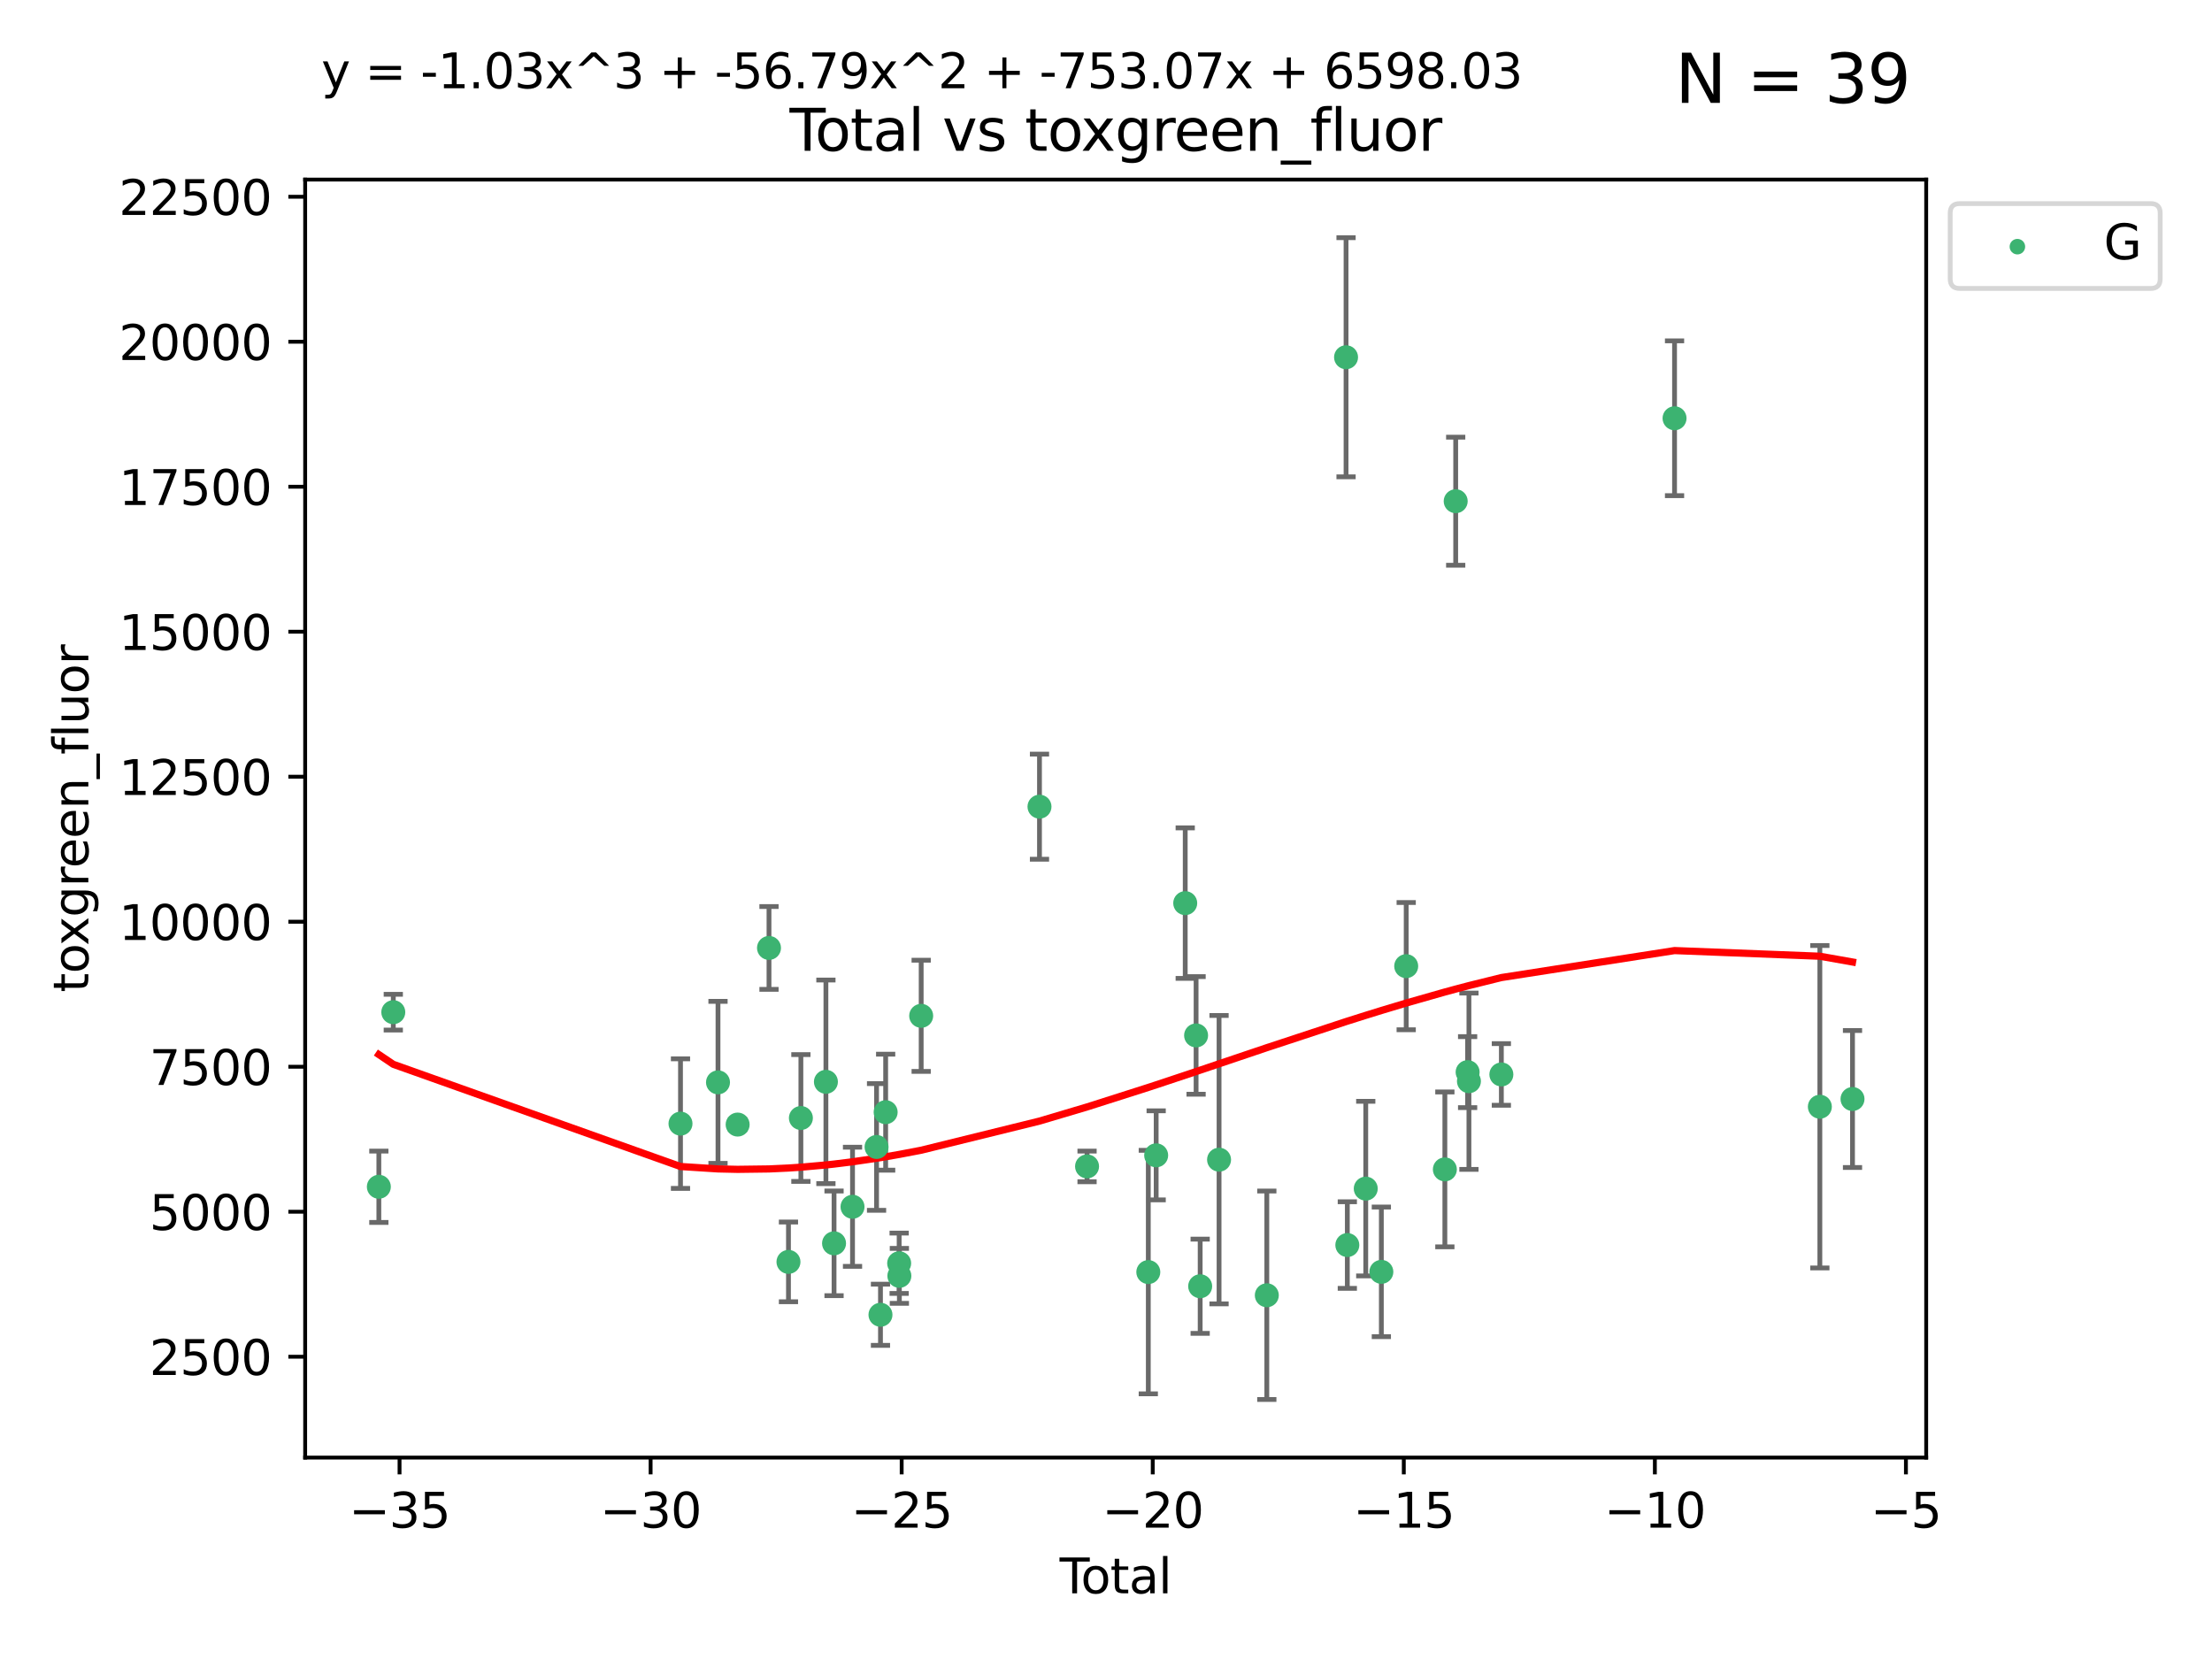 <?xml version="1.0" encoding="utf-8" standalone="no"?>
<!DOCTYPE svg PUBLIC "-//W3C//DTD SVG 1.1//EN"
  "http://www.w3.org/Graphics/SVG/1.1/DTD/svg11.dtd">
<svg xmlns:xlink="http://www.w3.org/1999/xlink" width="460.8pt" height="345.6pt" viewBox="0 0 460.8 345.6" xmlns="http://www.w3.org/2000/svg" version="1.1">
 <defs>
  <style type="text/css">*{stroke-linejoin: round; stroke-linecap: butt}</style>
 </defs>
 <g id="figure_1">
  <g id="patch_1">
   <path d="M 0 345.6 
L 460.8 345.6 
L 460.8 0 
L 0 0 
z
" style="fill: #ffffff"/>
  </g>
  <g id="axes_1">
   <g id="patch_2">
    <path d="M 63.571 303.64 
L 401.26 303.64 
L 401.26 37.411 
L 63.571 37.411 
z
" style="fill: #ffffff"/>
   </g>
   <g id="PathCollection_1">
    <defs>
     <path id="mf857de9735" d="M 0 1.118 
C 0.297 1.118 0.581 1 0.791 0.791 
C 1 0.581 1.118 0.297 1.118 0 
C 1.118 -0.297 1 -0.581 0.791 -0.791 
C 0.581 -1 0.297 -1.118 0 -1.118 
C -0.297 -1.118 -0.581 -1 -0.791 -0.791 
C -1 -0.581 -1.118 -0.297 -1.118 0 
C -1.118 0.297 -1 0.581 -0.791 0.791 
C -0.581 1 -0.297 1.118 0 1.118 
z
" style="stroke: #3cb371"/>
    </defs>
    <g clip-path="url(#p305cd5678d)">
     <use xlink:href="#mf857de9735" x="78.921" y="247.227" style="fill: #3cb371; stroke: #3cb371"/>
     <use xlink:href="#mf857de9735" x="81.93" y="210.854" style="fill: #3cb371; stroke: #3cb371"/>
     <use xlink:href="#mf857de9735" x="141.76" y="234.071" style="fill: #3cb371; stroke: #3cb371"/>
     <use xlink:href="#mf857de9735" x="149.573" y="225.475" style="fill: #3cb371; stroke: #3cb371"/>
     <use xlink:href="#mf857de9735" x="153.665" y="234.268" style="fill: #3cb371; stroke: #3cb371"/>
     <use xlink:href="#mf857de9735" x="160.196" y="197.472" style="fill: #3cb371; stroke: #3cb371"/>
     <use xlink:href="#mf857de9735" x="164.252" y="262.875" style="fill: #3cb371; stroke: #3cb371"/>
     <use xlink:href="#mf857de9735" x="166.84" y="232.901" style="fill: #3cb371; stroke: #3cb371"/>
     <use xlink:href="#mf857de9735" x="172.053" y="225.363" style="fill: #3cb371; stroke: #3cb371"/>
     <use xlink:href="#mf857de9735" x="173.747" y="259.009" style="fill: #3cb371; stroke: #3cb371"/>
     <use xlink:href="#mf857de9735" x="177.596" y="251.395" style="fill: #3cb371; stroke: #3cb371"/>
     <use xlink:href="#mf857de9735" x="182.603" y="238.934" style="fill: #3cb371; stroke: #3cb371"/>
     <use xlink:href="#mf857de9735" x="183.419" y="273.89" style="fill: #3cb371; stroke: #3cb371"/>
     <use xlink:href="#mf857de9735" x="184.499" y="231.689" style="fill: #3cb371; stroke: #3cb371"/>
     <use xlink:href="#mf857de9735" x="187.311" y="263.16" style="fill: #3cb371; stroke: #3cb371"/>
     <use xlink:href="#mf857de9735" x="187.355" y="265.785" style="fill: #3cb371; stroke: #3cb371"/>
     <use xlink:href="#mf857de9735" x="191.898" y="211.615" style="fill: #3cb371; stroke: #3cb371"/>
     <use xlink:href="#mf857de9735" x="216.545" y="168.044" style="fill: #3cb371; stroke: #3cb371"/>
     <use xlink:href="#mf857de9735" x="226.453" y="242.983" style="fill: #3cb371; stroke: #3cb371"/>
     <use xlink:href="#mf857de9735" x="239.213" y="264.995" style="fill: #3cb371; stroke: #3cb371"/>
     <use xlink:href="#mf857de9735" x="240.851" y="240.676" style="fill: #3cb371; stroke: #3cb371"/>
     <use xlink:href="#mf857de9735" x="246.904" y="188.14" style="fill: #3cb371; stroke: #3cb371"/>
     <use xlink:href="#mf857de9735" x="249.167" y="215.697" style="fill: #3cb371; stroke: #3cb371"/>
     <use xlink:href="#mf857de9735" x="250.017" y="267.949" style="fill: #3cb371; stroke: #3cb371"/>
     <use xlink:href="#mf857de9735" x="253.952" y="241.583" style="fill: #3cb371; stroke: #3cb371"/>
     <use xlink:href="#mf857de9735" x="263.901" y="269.828" style="fill: #3cb371; stroke: #3cb371"/>
     <use xlink:href="#mf857de9735" x="280.407" y="74.42" style="fill: #3cb371; stroke: #3cb371"/>
     <use xlink:href="#mf857de9735" x="280.673" y="259.367" style="fill: #3cb371; stroke: #3cb371"/>
     <use xlink:href="#mf857de9735" x="284.511" y="247.611" style="fill: #3cb371; stroke: #3cb371"/>
     <use xlink:href="#mf857de9735" x="287.76" y="264.952" style="fill: #3cb371; stroke: #3cb371"/>
     <use xlink:href="#mf857de9735" x="292.937" y="201.267" style="fill: #3cb371; stroke: #3cb371"/>
     <use xlink:href="#mf857de9735" x="300.991" y="243.605" style="fill: #3cb371; stroke: #3cb371"/>
     <use xlink:href="#mf857de9735" x="303.248" y="104.411" style="fill: #3cb371; stroke: #3cb371"/>
     <use xlink:href="#mf857de9735" x="305.733" y="223.343" style="fill: #3cb371; stroke: #3cb371"/>
     <use xlink:href="#mf857de9735" x="306.006" y="225.238" style="fill: #3cb371; stroke: #3cb371"/>
     <use xlink:href="#mf857de9735" x="312.761" y="223.827" style="fill: #3cb371; stroke: #3cb371"/>
     <use xlink:href="#mf857de9735" x="348.839" y="87.133" style="fill: #3cb371; stroke: #3cb371"/>
     <use xlink:href="#mf857de9735" x="379.109" y="230.553" style="fill: #3cb371; stroke: #3cb371"/>
     <use xlink:href="#mf857de9735" x="385.911" y="228.943" style="fill: #3cb371; stroke: #3cb371"/>
    </g>
   </g>
   <g id="matplotlib.axis_1">
    <g id="xtick_1">
     <g id="line2d_1">
      <defs>
       <path id="md4d553124a" d="M 0 0 
L 0 3.5 
" style="stroke: #000000; stroke-width: 0.8"/>
      </defs>
      <g>
       <use xlink:href="#md4d553124a" x="83.232" y="303.64" style="stroke: #000000; stroke-width: 0.8"/>
      </g>
     </g>
     <g id="text_1">
      <!-- −35 -->
      <g transform="translate(72.68 318.238)scale(0.1 -0.1)">
       <defs>
        <path id="DejaVuSans-2212" d="M 678 2272 
L 4684 2272 
L 4684 1741 
L 678 1741 
L 678 2272 
z
" transform="scale(0.016)"/>
        <path id="DejaVuSans-33" d="M 2597 2516 
Q 3050 2419 3304 2112 
Q 3559 1806 3559 1356 
Q 3559 666 3084 287 
Q 2609 -91 1734 -91 
Q 1441 -91 1130 -33 
Q 819 25 488 141 
L 488 750 
Q 750 597 1062 519 
Q 1375 441 1716 441 
Q 2309 441 2620 675 
Q 2931 909 2931 1356 
Q 2931 1769 2642 2001 
Q 2353 2234 1838 2234 
L 1294 2234 
L 1294 2753 
L 1863 2753 
Q 2328 2753 2575 2939 
Q 2822 3125 2822 3475 
Q 2822 3834 2567 4026 
Q 2313 4219 1838 4219 
Q 1578 4219 1281 4162 
Q 984 4106 628 3988 
L 628 4550 
Q 988 4650 1302 4700 
Q 1616 4750 1894 4750 
Q 2613 4750 3031 4423 
Q 3450 4097 3450 3541 
Q 3450 3153 3228 2886 
Q 3006 2619 2597 2516 
z
" transform="scale(0.016)"/>
        <path id="DejaVuSans-35" d="M 691 4666 
L 3169 4666 
L 3169 4134 
L 1269 4134 
L 1269 2991 
Q 1406 3038 1543 3061 
Q 1681 3084 1819 3084 
Q 2600 3084 3056 2656 
Q 3513 2228 3513 1497 
Q 3513 744 3044 326 
Q 2575 -91 1722 -91 
Q 1428 -91 1123 -41 
Q 819 9 494 109 
L 494 744 
Q 775 591 1075 516 
Q 1375 441 1709 441 
Q 2250 441 2565 725 
Q 2881 1009 2881 1497 
Q 2881 1984 2565 2268 
Q 2250 2553 1709 2553 
Q 1456 2553 1204 2497 
Q 953 2441 691 2322 
L 691 4666 
z
" transform="scale(0.016)"/>
       </defs>
       <use xlink:href="#DejaVuSans-2212"/>
       <use xlink:href="#DejaVuSans-33" x="83.789"/>
       <use xlink:href="#DejaVuSans-35" x="147.412"/>
      </g>
     </g>
    </g>
    <g id="xtick_2">
     <g id="line2d_2">
      <g>
       <use xlink:href="#md4d553124a" x="135.534" y="303.64" style="stroke: #000000; stroke-width: 0.8"/>
      </g>
     </g>
     <g id="text_2">
      <!-- −30 -->
      <g transform="translate(124.981 318.238)scale(0.1 -0.1)">
       <defs>
        <path id="DejaVuSans-30" d="M 2034 4250 
Q 1547 4250 1301 3770 
Q 1056 3291 1056 2328 
Q 1056 1369 1301 889 
Q 1547 409 2034 409 
Q 2525 409 2770 889 
Q 3016 1369 3016 2328 
Q 3016 3291 2770 3770 
Q 2525 4250 2034 4250 
z
M 2034 4750 
Q 2819 4750 3233 4129 
Q 3647 3509 3647 2328 
Q 3647 1150 3233 529 
Q 2819 -91 2034 -91 
Q 1250 -91 836 529 
Q 422 1150 422 2328 
Q 422 3509 836 4129 
Q 1250 4750 2034 4750 
z
" transform="scale(0.016)"/>
       </defs>
       <use xlink:href="#DejaVuSans-2212"/>
       <use xlink:href="#DejaVuSans-33" x="83.789"/>
       <use xlink:href="#DejaVuSans-30" x="147.412"/>
      </g>
     </g>
    </g>
    <g id="xtick_3">
     <g id="line2d_3">
      <g>
       <use xlink:href="#md4d553124a" x="187.835" y="303.64" style="stroke: #000000; stroke-width: 0.8"/>
      </g>
     </g>
     <g id="text_3">
      <!-- −25 -->
      <g transform="translate(177.283 318.238)scale(0.1 -0.1)">
       <defs>
        <path id="DejaVuSans-32" d="M 1228 531 
L 3431 531 
L 3431 0 
L 469 0 
L 469 531 
Q 828 903 1448 1529 
Q 2069 2156 2228 2338 
Q 2531 2678 2651 2914 
Q 2772 3150 2772 3378 
Q 2772 3750 2511 3984 
Q 2250 4219 1831 4219 
Q 1534 4219 1204 4116 
Q 875 4013 500 3803 
L 500 4441 
Q 881 4594 1212 4672 
Q 1544 4750 1819 4750 
Q 2544 4750 2975 4387 
Q 3406 4025 3406 3419 
Q 3406 3131 3298 2873 
Q 3191 2616 2906 2266 
Q 2828 2175 2409 1742 
Q 1991 1309 1228 531 
z
" transform="scale(0.016)"/>
       </defs>
       <use xlink:href="#DejaVuSans-2212"/>
       <use xlink:href="#DejaVuSans-32" x="83.789"/>
       <use xlink:href="#DejaVuSans-35" x="147.412"/>
      </g>
     </g>
    </g>
    <g id="xtick_4">
     <g id="line2d_4">
      <g>
       <use xlink:href="#md4d553124a" x="240.136" y="303.64" style="stroke: #000000; stroke-width: 0.8"/>
      </g>
     </g>
     <g id="text_4">
      <!-- −20 -->
      <g transform="translate(229.584 318.238)scale(0.1 -0.1)">
       <use xlink:href="#DejaVuSans-2212"/>
       <use xlink:href="#DejaVuSans-32" x="83.789"/>
       <use xlink:href="#DejaVuSans-30" x="147.412"/>
      </g>
     </g>
    </g>
    <g id="xtick_5">
     <g id="line2d_5">
      <g>
       <use xlink:href="#md4d553124a" x="292.437" y="303.64" style="stroke: #000000; stroke-width: 0.8"/>
      </g>
     </g>
     <g id="text_5">
      <!-- −15 -->
      <g transform="translate(281.885 318.238)scale(0.1 -0.1)">
       <defs>
        <path id="DejaVuSans-31" d="M 794 531 
L 1825 531 
L 1825 4091 
L 703 3866 
L 703 4441 
L 1819 4666 
L 2450 4666 
L 2450 531 
L 3481 531 
L 3481 0 
L 794 0 
L 794 531 
z
" transform="scale(0.016)"/>
       </defs>
       <use xlink:href="#DejaVuSans-2212"/>
       <use xlink:href="#DejaVuSans-31" x="83.789"/>
       <use xlink:href="#DejaVuSans-35" x="147.412"/>
      </g>
     </g>
    </g>
    <g id="xtick_6">
     <g id="line2d_6">
      <g>
       <use xlink:href="#md4d553124a" x="344.739" y="303.64" style="stroke: #000000; stroke-width: 0.8"/>
      </g>
     </g>
     <g id="text_6">
      <!-- −10 -->
      <g transform="translate(334.186 318.238)scale(0.1 -0.1)">
       <use xlink:href="#DejaVuSans-2212"/>
       <use xlink:href="#DejaVuSans-31" x="83.789"/>
       <use xlink:href="#DejaVuSans-30" x="147.412"/>
      </g>
     </g>
    </g>
    <g id="xtick_7">
     <g id="line2d_7">
      <g>
       <use xlink:href="#md4d553124a" x="397.04" y="303.64" style="stroke: #000000; stroke-width: 0.8"/>
      </g>
     </g>
     <g id="text_7">
      <!-- −5 -->
      <g transform="translate(389.669 318.238)scale(0.1 -0.1)">
       <use xlink:href="#DejaVuSans-2212"/>
       <use xlink:href="#DejaVuSans-35" x="83.789"/>
      </g>
     </g>
    </g>
    <g id="text_8">
     <!-- Total -->
     <g transform="translate(220.739 331.917)scale(0.1 -0.1)">
      <defs>
       <path id="DejaVuSans-54" d="M -19 4666 
L 3928 4666 
L 3928 4134 
L 2272 4134 
L 2272 0 
L 1638 0 
L 1638 4134 
L -19 4134 
L -19 4666 
z
" transform="scale(0.016)"/>
       <path id="DejaVuSans-6f" d="M 1959 3097 
Q 1497 3097 1228 2736 
Q 959 2375 959 1747 
Q 959 1119 1226 758 
Q 1494 397 1959 397 
Q 2419 397 2687 759 
Q 2956 1122 2956 1747 
Q 2956 2369 2687 2733 
Q 2419 3097 1959 3097 
z
M 1959 3584 
Q 2709 3584 3137 3096 
Q 3566 2609 3566 1747 
Q 3566 888 3137 398 
Q 2709 -91 1959 -91 
Q 1206 -91 779 398 
Q 353 888 353 1747 
Q 353 2609 779 3096 
Q 1206 3584 1959 3584 
z
" transform="scale(0.016)"/>
       <path id="DejaVuSans-74" d="M 1172 4494 
L 1172 3500 
L 2356 3500 
L 2356 3053 
L 1172 3053 
L 1172 1153 
Q 1172 725 1289 603 
Q 1406 481 1766 481 
L 2356 481 
L 2356 0 
L 1766 0 
Q 1100 0 847 248 
Q 594 497 594 1153 
L 594 3053 
L 172 3053 
L 172 3500 
L 594 3500 
L 594 4494 
L 1172 4494 
z
" transform="scale(0.016)"/>
       <path id="DejaVuSans-61" d="M 2194 1759 
Q 1497 1759 1228 1600 
Q 959 1441 959 1056 
Q 959 750 1161 570 
Q 1363 391 1709 391 
Q 2188 391 2477 730 
Q 2766 1069 2766 1631 
L 2766 1759 
L 2194 1759 
z
M 3341 1997 
L 3341 0 
L 2766 0 
L 2766 531 
Q 2569 213 2275 61 
Q 1981 -91 1556 -91 
Q 1019 -91 701 211 
Q 384 513 384 1019 
Q 384 1609 779 1909 
Q 1175 2209 1959 2209 
L 2766 2209 
L 2766 2266 
Q 2766 2663 2505 2880 
Q 2244 3097 1772 3097 
Q 1472 3097 1187 3025 
Q 903 2953 641 2809 
L 641 3341 
Q 956 3463 1253 3523 
Q 1550 3584 1831 3584 
Q 2591 3584 2966 3190 
Q 3341 2797 3341 1997 
z
" transform="scale(0.016)"/>
       <path id="DejaVuSans-6c" d="M 603 4863 
L 1178 4863 
L 1178 0 
L 603 0 
L 603 4863 
z
" transform="scale(0.016)"/>
      </defs>
      <use xlink:href="#DejaVuSans-54"/>
      <use xlink:href="#DejaVuSans-6f" x="44.084"/>
      <use xlink:href="#DejaVuSans-74" x="105.266"/>
      <use xlink:href="#DejaVuSans-61" x="144.475"/>
      <use xlink:href="#DejaVuSans-6c" x="205.754"/>
     </g>
    </g>
   </g>
   <g id="matplotlib.axis_2">
    <g id="ytick_1">
     <g id="line2d_8">
      <defs>
       <path id="m5b5a28307f" d="M 0 0 
L -3.5 0 
" style="stroke: #000000; stroke-width: 0.8"/>
      </defs>
      <g>
       <use xlink:href="#m5b5a28307f" x="63.571" y="282.632" style="stroke: #000000; stroke-width: 0.8"/>
      </g>
     </g>
     <g id="text_9">
      <!-- 2500 -->
      <g transform="translate(31.121 286.431)scale(0.1 -0.1)">
       <use xlink:href="#DejaVuSans-32"/>
       <use xlink:href="#DejaVuSans-35" x="63.623"/>
       <use xlink:href="#DejaVuSans-30" x="127.246"/>
       <use xlink:href="#DejaVuSans-30" x="190.869"/>
      </g>
     </g>
    </g>
    <g id="ytick_2">
     <g id="line2d_9">
      <g>
       <use xlink:href="#m5b5a28307f" x="63.571" y="252.425" style="stroke: #000000; stroke-width: 0.8"/>
      </g>
     </g>
     <g id="text_10">
      <!-- 5000 -->
      <g transform="translate(31.121 256.225)scale(0.1 -0.1)">
       <use xlink:href="#DejaVuSans-35"/>
       <use xlink:href="#DejaVuSans-30" x="63.623"/>
       <use xlink:href="#DejaVuSans-30" x="127.246"/>
       <use xlink:href="#DejaVuSans-30" x="190.869"/>
      </g>
     </g>
    </g>
    <g id="ytick_3">
     <g id="line2d_10">
      <g>
       <use xlink:href="#m5b5a28307f" x="63.571" y="222.219" style="stroke: #000000; stroke-width: 0.8"/>
      </g>
     </g>
     <g id="text_11">
      <!-- 7500 -->
      <g transform="translate(31.121 226.019)scale(0.1 -0.1)">
       <defs>
        <path id="DejaVuSans-37" d="M 525 4666 
L 3525 4666 
L 3525 4397 
L 1831 0 
L 1172 0 
L 2766 4134 
L 525 4134 
L 525 4666 
z
" transform="scale(0.016)"/>
       </defs>
       <use xlink:href="#DejaVuSans-37"/>
       <use xlink:href="#DejaVuSans-35" x="63.623"/>
       <use xlink:href="#DejaVuSans-30" x="127.246"/>
       <use xlink:href="#DejaVuSans-30" x="190.869"/>
      </g>
     </g>
    </g>
    <g id="ytick_4">
     <g id="line2d_11">
      <g>
       <use xlink:href="#m5b5a28307f" x="63.571" y="192.013" style="stroke: #000000; stroke-width: 0.8"/>
      </g>
     </g>
     <g id="text_12">
      <!-- 10000 -->
      <g transform="translate(24.759 195.812)scale(0.1 -0.1)">
       <use xlink:href="#DejaVuSans-31"/>
       <use xlink:href="#DejaVuSans-30" x="63.623"/>
       <use xlink:href="#DejaVuSans-30" x="127.246"/>
       <use xlink:href="#DejaVuSans-30" x="190.869"/>
       <use xlink:href="#DejaVuSans-30" x="254.492"/>
      </g>
     </g>
    </g>
    <g id="ytick_5">
     <g id="line2d_12">
      <g>
       <use xlink:href="#m5b5a28307f" x="63.571" y="161.807" style="stroke: #000000; stroke-width: 0.8"/>
      </g>
     </g>
     <g id="text_13">
      <!-- 12500 -->
      <g transform="translate(24.759 165.606)scale(0.1 -0.1)">
       <use xlink:href="#DejaVuSans-31"/>
       <use xlink:href="#DejaVuSans-32" x="63.623"/>
       <use xlink:href="#DejaVuSans-35" x="127.246"/>
       <use xlink:href="#DejaVuSans-30" x="190.869"/>
       <use xlink:href="#DejaVuSans-30" x="254.492"/>
      </g>
     </g>
    </g>
    <g id="ytick_6">
     <g id="line2d_13">
      <g>
       <use xlink:href="#m5b5a28307f" x="63.571" y="131.601" style="stroke: #000000; stroke-width: 0.8"/>
      </g>
     </g>
     <g id="text_14">
      <!-- 15000 -->
      <g transform="translate(24.759 135.4)scale(0.1 -0.1)">
       <use xlink:href="#DejaVuSans-31"/>
       <use xlink:href="#DejaVuSans-35" x="63.623"/>
       <use xlink:href="#DejaVuSans-30" x="127.246"/>
       <use xlink:href="#DejaVuSans-30" x="190.869"/>
       <use xlink:href="#DejaVuSans-30" x="254.492"/>
      </g>
     </g>
    </g>
    <g id="ytick_7">
     <g id="line2d_14">
      <g>
       <use xlink:href="#m5b5a28307f" x="63.571" y="101.395" style="stroke: #000000; stroke-width: 0.8"/>
      </g>
     </g>
     <g id="text_15">
      <!-- 17500 -->
      <g transform="translate(24.759 105.194)scale(0.1 -0.1)">
       <use xlink:href="#DejaVuSans-31"/>
       <use xlink:href="#DejaVuSans-37" x="63.623"/>
       <use xlink:href="#DejaVuSans-35" x="127.246"/>
       <use xlink:href="#DejaVuSans-30" x="190.869"/>
       <use xlink:href="#DejaVuSans-30" x="254.492"/>
      </g>
     </g>
    </g>
    <g id="ytick_8">
     <g id="line2d_15">
      <g>
       <use xlink:href="#m5b5a28307f" x="63.571" y="71.189" style="stroke: #000000; stroke-width: 0.8"/>
      </g>
     </g>
     <g id="text_16">
      <!-- 20000 -->
      <g transform="translate(24.759 74.988)scale(0.1 -0.1)">
       <use xlink:href="#DejaVuSans-32"/>
       <use xlink:href="#DejaVuSans-30" x="63.623"/>
       <use xlink:href="#DejaVuSans-30" x="127.246"/>
       <use xlink:href="#DejaVuSans-30" x="190.869"/>
       <use xlink:href="#DejaVuSans-30" x="254.492"/>
      </g>
     </g>
    </g>
    <g id="ytick_9">
     <g id="line2d_16">
      <g>
       <use xlink:href="#m5b5a28307f" x="63.571" y="40.982" style="stroke: #000000; stroke-width: 0.8"/>
      </g>
     </g>
     <g id="text_17">
      <!-- 22500 -->
      <g transform="translate(24.759 44.782)scale(0.1 -0.1)">
       <use xlink:href="#DejaVuSans-32"/>
       <use xlink:href="#DejaVuSans-32" x="63.623"/>
       <use xlink:href="#DejaVuSans-35" x="127.246"/>
       <use xlink:href="#DejaVuSans-30" x="190.869"/>
       <use xlink:href="#DejaVuSans-30" x="254.492"/>
      </g>
     </g>
    </g>
    <g id="text_18">
     <!-- toxgreen_fluor -->
     <g transform="translate(18.401 206.72)rotate(-90)scale(0.1 -0.1)">
      <defs>
       <path id="DejaVuSans-78" d="M 3513 3500 
L 2247 1797 
L 3578 0 
L 2900 0 
L 1881 1375 
L 863 0 
L 184 0 
L 1544 1831 
L 300 3500 
L 978 3500 
L 1906 2253 
L 2834 3500 
L 3513 3500 
z
" transform="scale(0.016)"/>
       <path id="DejaVuSans-67" d="M 2906 1791 
Q 2906 2416 2648 2759 
Q 2391 3103 1925 3103 
Q 1463 3103 1205 2759 
Q 947 2416 947 1791 
Q 947 1169 1205 825 
Q 1463 481 1925 481 
Q 2391 481 2648 825 
Q 2906 1169 2906 1791 
z
M 3481 434 
Q 3481 -459 3084 -895 
Q 2688 -1331 1869 -1331 
Q 1566 -1331 1297 -1286 
Q 1028 -1241 775 -1147 
L 775 -588 
Q 1028 -725 1275 -790 
Q 1522 -856 1778 -856 
Q 2344 -856 2625 -561 
Q 2906 -266 2906 331 
L 2906 616 
Q 2728 306 2450 153 
Q 2172 0 1784 0 
Q 1141 0 747 490 
Q 353 981 353 1791 
Q 353 2603 747 3093 
Q 1141 3584 1784 3584 
Q 2172 3584 2450 3431 
Q 2728 3278 2906 2969 
L 2906 3500 
L 3481 3500 
L 3481 434 
z
" transform="scale(0.016)"/>
       <path id="DejaVuSans-72" d="M 2631 2963 
Q 2534 3019 2420 3045 
Q 2306 3072 2169 3072 
Q 1681 3072 1420 2755 
Q 1159 2438 1159 1844 
L 1159 0 
L 581 0 
L 581 3500 
L 1159 3500 
L 1159 2956 
Q 1341 3275 1631 3429 
Q 1922 3584 2338 3584 
Q 2397 3584 2469 3576 
Q 2541 3569 2628 3553 
L 2631 2963 
z
" transform="scale(0.016)"/>
       <path id="DejaVuSans-65" d="M 3597 1894 
L 3597 1613 
L 953 1613 
Q 991 1019 1311 708 
Q 1631 397 2203 397 
Q 2534 397 2845 478 
Q 3156 559 3463 722 
L 3463 178 
Q 3153 47 2828 -22 
Q 2503 -91 2169 -91 
Q 1331 -91 842 396 
Q 353 884 353 1716 
Q 353 2575 817 3079 
Q 1281 3584 2069 3584 
Q 2775 3584 3186 3129 
Q 3597 2675 3597 1894 
z
M 3022 2063 
Q 3016 2534 2758 2815 
Q 2500 3097 2075 3097 
Q 1594 3097 1305 2825 
Q 1016 2553 972 2059 
L 3022 2063 
z
" transform="scale(0.016)"/>
       <path id="DejaVuSans-6e" d="M 3513 2113 
L 3513 0 
L 2938 0 
L 2938 2094 
Q 2938 2591 2744 2837 
Q 2550 3084 2163 3084 
Q 1697 3084 1428 2787 
Q 1159 2491 1159 1978 
L 1159 0 
L 581 0 
L 581 3500 
L 1159 3500 
L 1159 2956 
Q 1366 3272 1645 3428 
Q 1925 3584 2291 3584 
Q 2894 3584 3203 3211 
Q 3513 2838 3513 2113 
z
" transform="scale(0.016)"/>
       <path id="DejaVuSans-5f" d="M 3263 -1063 
L 3263 -1509 
L -63 -1509 
L -63 -1063 
L 3263 -1063 
z
" transform="scale(0.016)"/>
       <path id="DejaVuSans-66" d="M 2375 4863 
L 2375 4384 
L 1825 4384 
Q 1516 4384 1395 4259 
Q 1275 4134 1275 3809 
L 1275 3500 
L 2222 3500 
L 2222 3053 
L 1275 3053 
L 1275 0 
L 697 0 
L 697 3053 
L 147 3053 
L 147 3500 
L 697 3500 
L 697 3744 
Q 697 4328 969 4595 
Q 1241 4863 1831 4863 
L 2375 4863 
z
" transform="scale(0.016)"/>
       <path id="DejaVuSans-75" d="M 544 1381 
L 544 3500 
L 1119 3500 
L 1119 1403 
Q 1119 906 1312 657 
Q 1506 409 1894 409 
Q 2359 409 2629 706 
Q 2900 1003 2900 1516 
L 2900 3500 
L 3475 3500 
L 3475 0 
L 2900 0 
L 2900 538 
Q 2691 219 2414 64 
Q 2138 -91 1772 -91 
Q 1169 -91 856 284 
Q 544 659 544 1381 
z
M 1991 3584 
L 1991 3584 
z
" transform="scale(0.016)"/>
      </defs>
      <use xlink:href="#DejaVuSans-74"/>
      <use xlink:href="#DejaVuSans-6f" x="39.209"/>
      <use xlink:href="#DejaVuSans-78" x="97.266"/>
      <use xlink:href="#DejaVuSans-67" x="156.445"/>
      <use xlink:href="#DejaVuSans-72" x="219.922"/>
      <use xlink:href="#DejaVuSans-65" x="258.785"/>
      <use xlink:href="#DejaVuSans-65" x="320.309"/>
      <use xlink:href="#DejaVuSans-6e" x="381.832"/>
      <use xlink:href="#DejaVuSans-5f" x="445.211"/>
      <use xlink:href="#DejaVuSans-66" x="495.211"/>
      <use xlink:href="#DejaVuSans-6c" x="530.416"/>
      <use xlink:href="#DejaVuSans-75" x="558.199"/>
      <use xlink:href="#DejaVuSans-6f" x="621.578"/>
      <use xlink:href="#DejaVuSans-72" x="682.76"/>
     </g>
    </g>
   </g>
   <g id="LineCollection_1">
    <path d="M 78.921 254.656 
L 78.921 239.798 
" clip-path="url(#p305cd5678d)" style="fill: none; stroke: #696969"/>
    <path d="M 81.93 214.576 
L 81.93 207.133 
" clip-path="url(#p305cd5678d)" style="fill: none; stroke: #696969"/>
    <path d="M 141.76 247.566 
L 141.76 220.575 
" clip-path="url(#p305cd5678d)" style="fill: none; stroke: #696969"/>
    <path d="M 149.573 242.352 
L 149.573 208.599 
" clip-path="url(#p305cd5678d)" style="fill: none; stroke: #696969"/>
    <path d="M 153.665 235.294 
L 153.665 233.242 
" clip-path="url(#p305cd5678d)" style="fill: none; stroke: #696969"/>
    <path d="M 160.196 206.097 
L 160.196 188.848 
" clip-path="url(#p305cd5678d)" style="fill: none; stroke: #696969"/>
    <path d="M 164.252 271.18 
L 164.252 254.57 
" clip-path="url(#p305cd5678d)" style="fill: none; stroke: #696969"/>
    <path d="M 166.84 246.114 
L 166.84 219.689 
" clip-path="url(#p305cd5678d)" style="fill: none; stroke: #696969"/>
    <path d="M 172.053 246.572 
L 172.053 204.155 
" clip-path="url(#p305cd5678d)" style="fill: none; stroke: #696969"/>
    <path d="M 173.747 269.91 
L 173.747 248.108 
" clip-path="url(#p305cd5678d)" style="fill: none; stroke: #696969"/>
    <path d="M 177.596 263.809 
L 177.596 238.981 
" clip-path="url(#p305cd5678d)" style="fill: none; stroke: #696969"/>
    <path d="M 182.603 252.132 
L 182.603 225.736 
" clip-path="url(#p305cd5678d)" style="fill: none; stroke: #696969"/>
    <path d="M 183.419 280.263 
L 183.419 267.518 
" clip-path="url(#p305cd5678d)" style="fill: none; stroke: #696969"/>
    <path d="M 184.499 243.769 
L 184.499 219.608 
" clip-path="url(#p305cd5678d)" style="fill: none; stroke: #696969"/>
    <path d="M 187.311 269.446 
L 187.311 256.875 
" clip-path="url(#p305cd5678d)" style="fill: none; stroke: #696969"/>
    <path d="M 187.355 271.507 
L 187.355 260.062 
" clip-path="url(#p305cd5678d)" style="fill: none; stroke: #696969"/>
    <path d="M 191.898 223.197 
L 191.898 200.032 
" clip-path="url(#p305cd5678d)" style="fill: none; stroke: #696969"/>
    <path d="M 216.545 178.991 
L 216.545 157.097 
" clip-path="url(#p305cd5678d)" style="fill: none; stroke: #696969"/>
    <path d="M 226.453 246.176 
L 226.453 239.791 
" clip-path="url(#p305cd5678d)" style="fill: none; stroke: #696969"/>
    <path d="M 239.213 290.359 
L 239.213 239.631 
" clip-path="url(#p305cd5678d)" style="fill: none; stroke: #696969"/>
    <path d="M 240.851 249.954 
L 240.851 231.399 
" clip-path="url(#p305cd5678d)" style="fill: none; stroke: #696969"/>
    <path d="M 246.904 203.818 
L 246.904 172.462 
" clip-path="url(#p305cd5678d)" style="fill: none; stroke: #696969"/>
    <path d="M 249.167 227.946 
L 249.167 203.448 
" clip-path="url(#p305cd5678d)" style="fill: none; stroke: #696969"/>
    <path d="M 250.017 277.764 
L 250.017 258.134 
" clip-path="url(#p305cd5678d)" style="fill: none; stroke: #696969"/>
    <path d="M 253.952 271.622 
L 253.952 211.545 
" clip-path="url(#p305cd5678d)" style="fill: none; stroke: #696969"/>
    <path d="M 263.901 291.539 
L 263.901 248.117 
" clip-path="url(#p305cd5678d)" style="fill: none; stroke: #696969"/>
    <path d="M 280.407 99.327 
L 280.407 49.513 
" clip-path="url(#p305cd5678d)" style="fill: none; stroke: #696969"/>
    <path d="M 280.673 268.385 
L 280.673 250.349 
" clip-path="url(#p305cd5678d)" style="fill: none; stroke: #696969"/>
    <path d="M 284.511 265.798 
L 284.511 229.425 
" clip-path="url(#p305cd5678d)" style="fill: none; stroke: #696969"/>
    <path d="M 287.76 278.456 
L 287.76 251.449 
" clip-path="url(#p305cd5678d)" style="fill: none; stroke: #696969"/>
    <path d="M 292.937 214.522 
L 292.937 188.012 
" clip-path="url(#p305cd5678d)" style="fill: none; stroke: #696969"/>
    <path d="M 300.991 259.734 
L 300.991 227.477 
" clip-path="url(#p305cd5678d)" style="fill: none; stroke: #696969"/>
    <path d="M 303.248 117.753 
L 303.248 91.069 
" clip-path="url(#p305cd5678d)" style="fill: none; stroke: #696969"/>
    <path d="M 305.733 230.738 
L 305.733 215.949 
" clip-path="url(#p305cd5678d)" style="fill: none; stroke: #696969"/>
    <path d="M 306.006 243.603 
L 306.006 206.873 
" clip-path="url(#p305cd5678d)" style="fill: none; stroke: #696969"/>
    <path d="M 312.761 230.249 
L 312.761 217.405 
" clip-path="url(#p305cd5678d)" style="fill: none; stroke: #696969"/>
    <path d="M 348.839 103.257 
L 348.839 71.009 
" clip-path="url(#p305cd5678d)" style="fill: none; stroke: #696969"/>
    <path d="M 379.109 264.137 
L 379.109 196.968 
" clip-path="url(#p305cd5678d)" style="fill: none; stroke: #696969"/>
    <path d="M 385.911 243.209 
L 385.911 214.677 
" clip-path="url(#p305cd5678d)" style="fill: none; stroke: #696969"/>
   </g>
   <g id="line2d_17">
    <defs>
     <path id="maa8f214bb0" d="M 2 0 
L -2 -0 
" style="stroke: #696969"/>
    </defs>
    <g clip-path="url(#p305cd5678d)">
     <use xlink:href="#maa8f214bb0" x="78.921" y="254.656" style="fill: #696969; stroke: #696969"/>
     <use xlink:href="#maa8f214bb0" x="81.93" y="214.576" style="fill: #696969; stroke: #696969"/>
     <use xlink:href="#maa8f214bb0" x="141.76" y="247.566" style="fill: #696969; stroke: #696969"/>
     <use xlink:href="#maa8f214bb0" x="149.573" y="242.352" style="fill: #696969; stroke: #696969"/>
     <use xlink:href="#maa8f214bb0" x="153.665" y="235.294" style="fill: #696969; stroke: #696969"/>
     <use xlink:href="#maa8f214bb0" x="160.196" y="206.097" style="fill: #696969; stroke: #696969"/>
     <use xlink:href="#maa8f214bb0" x="164.252" y="271.18" style="fill: #696969; stroke: #696969"/>
     <use xlink:href="#maa8f214bb0" x="166.84" y="246.114" style="fill: #696969; stroke: #696969"/>
     <use xlink:href="#maa8f214bb0" x="172.053" y="246.572" style="fill: #696969; stroke: #696969"/>
     <use xlink:href="#maa8f214bb0" x="173.747" y="269.91" style="fill: #696969; stroke: #696969"/>
     <use xlink:href="#maa8f214bb0" x="177.596" y="263.809" style="fill: #696969; stroke: #696969"/>
     <use xlink:href="#maa8f214bb0" x="182.603" y="252.132" style="fill: #696969; stroke: #696969"/>
     <use xlink:href="#maa8f214bb0" x="183.419" y="280.263" style="fill: #696969; stroke: #696969"/>
     <use xlink:href="#maa8f214bb0" x="184.499" y="243.769" style="fill: #696969; stroke: #696969"/>
     <use xlink:href="#maa8f214bb0" x="187.311" y="269.446" style="fill: #696969; stroke: #696969"/>
     <use xlink:href="#maa8f214bb0" x="187.355" y="271.507" style="fill: #696969; stroke: #696969"/>
     <use xlink:href="#maa8f214bb0" x="191.898" y="223.197" style="fill: #696969; stroke: #696969"/>
     <use xlink:href="#maa8f214bb0" x="216.545" y="178.991" style="fill: #696969; stroke: #696969"/>
     <use xlink:href="#maa8f214bb0" x="226.453" y="246.176" style="fill: #696969; stroke: #696969"/>
     <use xlink:href="#maa8f214bb0" x="239.213" y="290.359" style="fill: #696969; stroke: #696969"/>
     <use xlink:href="#maa8f214bb0" x="240.851" y="249.954" style="fill: #696969; stroke: #696969"/>
     <use xlink:href="#maa8f214bb0" x="246.904" y="203.818" style="fill: #696969; stroke: #696969"/>
     <use xlink:href="#maa8f214bb0" x="249.167" y="227.946" style="fill: #696969; stroke: #696969"/>
     <use xlink:href="#maa8f214bb0" x="250.017" y="277.764" style="fill: #696969; stroke: #696969"/>
     <use xlink:href="#maa8f214bb0" x="253.952" y="271.622" style="fill: #696969; stroke: #696969"/>
     <use xlink:href="#maa8f214bb0" x="263.901" y="291.539" style="fill: #696969; stroke: #696969"/>
     <use xlink:href="#maa8f214bb0" x="280.407" y="99.327" style="fill: #696969; stroke: #696969"/>
     <use xlink:href="#maa8f214bb0" x="280.673" y="268.385" style="fill: #696969; stroke: #696969"/>
     <use xlink:href="#maa8f214bb0" x="284.511" y="265.798" style="fill: #696969; stroke: #696969"/>
     <use xlink:href="#maa8f214bb0" x="287.76" y="278.456" style="fill: #696969; stroke: #696969"/>
     <use xlink:href="#maa8f214bb0" x="292.937" y="214.522" style="fill: #696969; stroke: #696969"/>
     <use xlink:href="#maa8f214bb0" x="300.991" y="259.734" style="fill: #696969; stroke: #696969"/>
     <use xlink:href="#maa8f214bb0" x="303.248" y="117.753" style="fill: #696969; stroke: #696969"/>
     <use xlink:href="#maa8f214bb0" x="305.733" y="230.738" style="fill: #696969; stroke: #696969"/>
     <use xlink:href="#maa8f214bb0" x="306.006" y="243.603" style="fill: #696969; stroke: #696969"/>
     <use xlink:href="#maa8f214bb0" x="312.761" y="230.249" style="fill: #696969; stroke: #696969"/>
     <use xlink:href="#maa8f214bb0" x="348.839" y="103.257" style="fill: #696969; stroke: #696969"/>
     <use xlink:href="#maa8f214bb0" x="379.109" y="264.137" style="fill: #696969; stroke: #696969"/>
     <use xlink:href="#maa8f214bb0" x="385.911" y="243.209" style="fill: #696969; stroke: #696969"/>
    </g>
   </g>
   <g id="line2d_18">
    <g clip-path="url(#p305cd5678d)">
     <use xlink:href="#maa8f214bb0" x="78.921" y="239.798" style="fill: #696969; stroke: #696969"/>
     <use xlink:href="#maa8f214bb0" x="81.93" y="207.133" style="fill: #696969; stroke: #696969"/>
     <use xlink:href="#maa8f214bb0" x="141.76" y="220.575" style="fill: #696969; stroke: #696969"/>
     <use xlink:href="#maa8f214bb0" x="149.573" y="208.599" style="fill: #696969; stroke: #696969"/>
     <use xlink:href="#maa8f214bb0" x="153.665" y="233.242" style="fill: #696969; stroke: #696969"/>
     <use xlink:href="#maa8f214bb0" x="160.196" y="188.848" style="fill: #696969; stroke: #696969"/>
     <use xlink:href="#maa8f214bb0" x="164.252" y="254.57" style="fill: #696969; stroke: #696969"/>
     <use xlink:href="#maa8f214bb0" x="166.84" y="219.689" style="fill: #696969; stroke: #696969"/>
     <use xlink:href="#maa8f214bb0" x="172.053" y="204.155" style="fill: #696969; stroke: #696969"/>
     <use xlink:href="#maa8f214bb0" x="173.747" y="248.108" style="fill: #696969; stroke: #696969"/>
     <use xlink:href="#maa8f214bb0" x="177.596" y="238.981" style="fill: #696969; stroke: #696969"/>
     <use xlink:href="#maa8f214bb0" x="182.603" y="225.736" style="fill: #696969; stroke: #696969"/>
     <use xlink:href="#maa8f214bb0" x="183.419" y="267.518" style="fill: #696969; stroke: #696969"/>
     <use xlink:href="#maa8f214bb0" x="184.499" y="219.608" style="fill: #696969; stroke: #696969"/>
     <use xlink:href="#maa8f214bb0" x="187.311" y="256.875" style="fill: #696969; stroke: #696969"/>
     <use xlink:href="#maa8f214bb0" x="187.355" y="260.062" style="fill: #696969; stroke: #696969"/>
     <use xlink:href="#maa8f214bb0" x="191.898" y="200.032" style="fill: #696969; stroke: #696969"/>
     <use xlink:href="#maa8f214bb0" x="216.545" y="157.097" style="fill: #696969; stroke: #696969"/>
     <use xlink:href="#maa8f214bb0" x="226.453" y="239.791" style="fill: #696969; stroke: #696969"/>
     <use xlink:href="#maa8f214bb0" x="239.213" y="239.631" style="fill: #696969; stroke: #696969"/>
     <use xlink:href="#maa8f214bb0" x="240.851" y="231.399" style="fill: #696969; stroke: #696969"/>
     <use xlink:href="#maa8f214bb0" x="246.904" y="172.462" style="fill: #696969; stroke: #696969"/>
     <use xlink:href="#maa8f214bb0" x="249.167" y="203.448" style="fill: #696969; stroke: #696969"/>
     <use xlink:href="#maa8f214bb0" x="250.017" y="258.134" style="fill: #696969; stroke: #696969"/>
     <use xlink:href="#maa8f214bb0" x="253.952" y="211.545" style="fill: #696969; stroke: #696969"/>
     <use xlink:href="#maa8f214bb0" x="263.901" y="248.117" style="fill: #696969; stroke: #696969"/>
     <use xlink:href="#maa8f214bb0" x="280.407" y="49.513" style="fill: #696969; stroke: #696969"/>
     <use xlink:href="#maa8f214bb0" x="280.673" y="250.349" style="fill: #696969; stroke: #696969"/>
     <use xlink:href="#maa8f214bb0" x="284.511" y="229.425" style="fill: #696969; stroke: #696969"/>
     <use xlink:href="#maa8f214bb0" x="287.76" y="251.449" style="fill: #696969; stroke: #696969"/>
     <use xlink:href="#maa8f214bb0" x="292.937" y="188.012" style="fill: #696969; stroke: #696969"/>
     <use xlink:href="#maa8f214bb0" x="300.991" y="227.477" style="fill: #696969; stroke: #696969"/>
     <use xlink:href="#maa8f214bb0" x="303.248" y="91.069" style="fill: #696969; stroke: #696969"/>
     <use xlink:href="#maa8f214bb0" x="305.733" y="215.949" style="fill: #696969; stroke: #696969"/>
     <use xlink:href="#maa8f214bb0" x="306.006" y="206.873" style="fill: #696969; stroke: #696969"/>
     <use xlink:href="#maa8f214bb0" x="312.761" y="217.405" style="fill: #696969; stroke: #696969"/>
     <use xlink:href="#maa8f214bb0" x="348.839" y="71.009" style="fill: #696969; stroke: #696969"/>
     <use xlink:href="#maa8f214bb0" x="379.109" y="196.968" style="fill: #696969; stroke: #696969"/>
     <use xlink:href="#maa8f214bb0" x="385.911" y="214.677" style="fill: #696969; stroke: #696969"/>
    </g>
   </g>
   <g id="line2d_19">
    <path d="M 78.921 219.683 
L 81.93 221.714 
L 141.76 243.004 
L 149.573 243.506 
L 153.665 243.597 
L 160.196 243.511 
L 164.252 243.321 
L 166.84 243.148 
L 172.053 242.682 
L 173.747 242.498 
L 177.596 242.022 
L 182.603 241.289 
L 183.419 241.158 
L 184.499 240.979 
L 187.311 240.489 
L 187.355 240.481 
L 191.898 239.613 
L 216.545 233.542 
L 226.453 230.598 
L 239.213 226.531 
L 240.851 225.992 
L 246.904 223.98 
L 249.167 223.222 
L 250.017 222.936 
L 253.952 221.609 
L 263.901 218.252 
L 280.407 212.814 
L 280.673 212.729 
L 284.511 211.516 
L 287.76 210.51 
L 292.937 208.951 
L 300.991 206.655 
L 303.248 206.043 
L 305.733 205.388 
L 306.006 205.317 
L 312.761 203.645 
L 348.839 198.022 
L 379.109 199.199 
L 385.911 200.404 
" clip-path="url(#p305cd5678d)" style="fill: none; stroke: #ff0000; stroke-width: 1.5; stroke-linecap: square"/>
   </g>
   <g id="line2d_20">
    <defs>
     <path id="m80797b1a6c" d="M 0 2 
C 0.53 2 1.039 1.789 1.414 1.414 
C 1.789 1.039 2 0.53 2 0 
C 2 -0.53 1.789 -1.039 1.414 -1.414 
C 1.039 -1.789 0.53 -2 0 -2 
C -0.53 -2 -1.039 -1.789 -1.414 -1.414 
C -1.789 -1.039 -2 -0.53 -2 0 
C -2 0.53 -1.789 1.039 -1.414 1.414 
C -1.039 1.789 -0.53 2 0 2 
z
" style="stroke: #3cb371"/>
    </defs>
    <g clip-path="url(#p305cd5678d)">
     <use xlink:href="#m80797b1a6c" x="78.921" y="247.227" style="fill: #3cb371; stroke: #3cb371"/>
     <use xlink:href="#m80797b1a6c" x="81.93" y="210.854" style="fill: #3cb371; stroke: #3cb371"/>
     <use xlink:href="#m80797b1a6c" x="141.76" y="234.071" style="fill: #3cb371; stroke: #3cb371"/>
     <use xlink:href="#m80797b1a6c" x="149.573" y="225.475" style="fill: #3cb371; stroke: #3cb371"/>
     <use xlink:href="#m80797b1a6c" x="153.665" y="234.268" style="fill: #3cb371; stroke: #3cb371"/>
     <use xlink:href="#m80797b1a6c" x="160.196" y="197.472" style="fill: #3cb371; stroke: #3cb371"/>
     <use xlink:href="#m80797b1a6c" x="164.252" y="262.875" style="fill: #3cb371; stroke: #3cb371"/>
     <use xlink:href="#m80797b1a6c" x="166.84" y="232.901" style="fill: #3cb371; stroke: #3cb371"/>
     <use xlink:href="#m80797b1a6c" x="172.053" y="225.363" style="fill: #3cb371; stroke: #3cb371"/>
     <use xlink:href="#m80797b1a6c" x="173.747" y="259.009" style="fill: #3cb371; stroke: #3cb371"/>
     <use xlink:href="#m80797b1a6c" x="177.596" y="251.395" style="fill: #3cb371; stroke: #3cb371"/>
     <use xlink:href="#m80797b1a6c" x="182.603" y="238.934" style="fill: #3cb371; stroke: #3cb371"/>
     <use xlink:href="#m80797b1a6c" x="183.419" y="273.89" style="fill: #3cb371; stroke: #3cb371"/>
     <use xlink:href="#m80797b1a6c" x="184.499" y="231.689" style="fill: #3cb371; stroke: #3cb371"/>
     <use xlink:href="#m80797b1a6c" x="187.311" y="263.16" style="fill: #3cb371; stroke: #3cb371"/>
     <use xlink:href="#m80797b1a6c" x="187.355" y="265.785" style="fill: #3cb371; stroke: #3cb371"/>
     <use xlink:href="#m80797b1a6c" x="191.898" y="211.615" style="fill: #3cb371; stroke: #3cb371"/>
     <use xlink:href="#m80797b1a6c" x="216.545" y="168.044" style="fill: #3cb371; stroke: #3cb371"/>
     <use xlink:href="#m80797b1a6c" x="226.453" y="242.983" style="fill: #3cb371; stroke: #3cb371"/>
     <use xlink:href="#m80797b1a6c" x="239.213" y="264.995" style="fill: #3cb371; stroke: #3cb371"/>
     <use xlink:href="#m80797b1a6c" x="240.851" y="240.676" style="fill: #3cb371; stroke: #3cb371"/>
     <use xlink:href="#m80797b1a6c" x="246.904" y="188.14" style="fill: #3cb371; stroke: #3cb371"/>
     <use xlink:href="#m80797b1a6c" x="249.167" y="215.697" style="fill: #3cb371; stroke: #3cb371"/>
     <use xlink:href="#m80797b1a6c" x="250.017" y="267.949" style="fill: #3cb371; stroke: #3cb371"/>
     <use xlink:href="#m80797b1a6c" x="253.952" y="241.583" style="fill: #3cb371; stroke: #3cb371"/>
     <use xlink:href="#m80797b1a6c" x="263.901" y="269.828" style="fill: #3cb371; stroke: #3cb371"/>
     <use xlink:href="#m80797b1a6c" x="280.407" y="74.42" style="fill: #3cb371; stroke: #3cb371"/>
     <use xlink:href="#m80797b1a6c" x="280.673" y="259.367" style="fill: #3cb371; stroke: #3cb371"/>
     <use xlink:href="#m80797b1a6c" x="284.511" y="247.611" style="fill: #3cb371; stroke: #3cb371"/>
     <use xlink:href="#m80797b1a6c" x="287.76" y="264.952" style="fill: #3cb371; stroke: #3cb371"/>
     <use xlink:href="#m80797b1a6c" x="292.937" y="201.267" style="fill: #3cb371; stroke: #3cb371"/>
     <use xlink:href="#m80797b1a6c" x="300.991" y="243.605" style="fill: #3cb371; stroke: #3cb371"/>
     <use xlink:href="#m80797b1a6c" x="303.248" y="104.411" style="fill: #3cb371; stroke: #3cb371"/>
     <use xlink:href="#m80797b1a6c" x="305.733" y="223.343" style="fill: #3cb371; stroke: #3cb371"/>
     <use xlink:href="#m80797b1a6c" x="306.006" y="225.238" style="fill: #3cb371; stroke: #3cb371"/>
     <use xlink:href="#m80797b1a6c" x="312.761" y="223.827" style="fill: #3cb371; stroke: #3cb371"/>
     <use xlink:href="#m80797b1a6c" x="348.839" y="87.133" style="fill: #3cb371; stroke: #3cb371"/>
     <use xlink:href="#m80797b1a6c" x="379.109" y="230.553" style="fill: #3cb371; stroke: #3cb371"/>
     <use xlink:href="#m80797b1a6c" x="385.911" y="228.943" style="fill: #3cb371; stroke: #3cb371"/>
    </g>
   </g>
   <g id="patch_3">
    <path d="M 63.571 303.64 
L 63.571 37.411 
" style="fill: none; stroke: #000000; stroke-width: 0.8; stroke-linejoin: miter; stroke-linecap: square"/>
   </g>
   <g id="patch_4">
    <path d="M 401.26 303.64 
L 401.26 37.411 
" style="fill: none; stroke: #000000; stroke-width: 0.8; stroke-linejoin: miter; stroke-linecap: square"/>
   </g>
   <g id="patch_5">
    <path d="M 63.571 303.64 
L 401.26 303.64 
" style="fill: none; stroke: #000000; stroke-width: 0.8; stroke-linejoin: miter; stroke-linecap: square"/>
   </g>
   <g id="patch_6">
    <path d="M 63.571 37.411 
L 401.26 37.411 
" style="fill: none; stroke: #000000; stroke-width: 0.8; stroke-linejoin: miter; stroke-linecap: square"/>
   </g>
   <g id="text_19">
    <!-- N = 39 -->
    <g transform="translate(348.964 21.426)scale(0.14 -0.14)">
     <defs>
      <path id="DejaVuSans-4e" d="M 628 4666 
L 1478 4666 
L 3547 763 
L 3547 4666 
L 4159 4666 
L 4159 0 
L 3309 0 
L 1241 3903 
L 1241 0 
L 628 0 
L 628 4666 
z
" transform="scale(0.016)"/>
      <path id="DejaVuSans-20" transform="scale(0.016)"/>
      <path id="DejaVuSans-3d" d="M 678 2906 
L 4684 2906 
L 4684 2381 
L 678 2381 
L 678 2906 
z
M 678 1631 
L 4684 1631 
L 4684 1100 
L 678 1100 
L 678 1631 
z
" transform="scale(0.016)"/>
      <path id="DejaVuSans-39" d="M 703 97 
L 703 672 
Q 941 559 1184 500 
Q 1428 441 1663 441 
Q 2288 441 2617 861 
Q 2947 1281 2994 2138 
Q 2813 1869 2534 1725 
Q 2256 1581 1919 1581 
Q 1219 1581 811 2004 
Q 403 2428 403 3163 
Q 403 3881 828 4315 
Q 1253 4750 1959 4750 
Q 2769 4750 3195 4129 
Q 3622 3509 3622 2328 
Q 3622 1225 3098 567 
Q 2575 -91 1691 -91 
Q 1453 -91 1209 -44 
Q 966 3 703 97 
z
M 1959 2075 
Q 2384 2075 2632 2365 
Q 2881 2656 2881 3163 
Q 2881 3666 2632 3958 
Q 2384 4250 1959 4250 
Q 1534 4250 1286 3958 
Q 1038 3666 1038 3163 
Q 1038 2656 1286 2365 
Q 1534 2075 1959 2075 
z
" transform="scale(0.016)"/>
     </defs>
     <use xlink:href="#DejaVuSans-4e"/>
     <use xlink:href="#DejaVuSans-20" x="74.805"/>
     <use xlink:href="#DejaVuSans-3d" x="106.592"/>
     <use xlink:href="#DejaVuSans-20" x="190.381"/>
     <use xlink:href="#DejaVuSans-33" x="222.168"/>
     <use xlink:href="#DejaVuSans-39" x="285.791"/>
    </g>
   </g>
   <g id="text_20">
    <!-- y = -1.03x^3 + -56.79x^2 + -753.07x + 6598.03 -->
    <g transform="translate(66.948 18.387)scale(0.1 -0.1)">
     <defs>
      <path id="DejaVuSans-79" d="M 2059 -325 
Q 1816 -950 1584 -1140 
Q 1353 -1331 966 -1331 
L 506 -1331 
L 506 -850 
L 844 -850 
Q 1081 -850 1212 -737 
Q 1344 -625 1503 -206 
L 1606 56 
L 191 3500 
L 800 3500 
L 1894 763 
L 2988 3500 
L 3597 3500 
L 2059 -325 
z
" transform="scale(0.016)"/>
      <path id="DejaVuSans-2d" d="M 313 2009 
L 1997 2009 
L 1997 1497 
L 313 1497 
L 313 2009 
z
" transform="scale(0.016)"/>
      <path id="DejaVuSans-2e" d="M 684 794 
L 1344 794 
L 1344 0 
L 684 0 
L 684 794 
z
" transform="scale(0.016)"/>
      <path id="DejaVuSans-5e" d="M 2988 4666 
L 4684 2925 
L 4056 2925 
L 2681 4159 
L 1306 2925 
L 678 2925 
L 2375 4666 
L 2988 4666 
z
" transform="scale(0.016)"/>
      <path id="DejaVuSans-2b" d="M 2944 4013 
L 2944 2272 
L 4684 2272 
L 4684 1741 
L 2944 1741 
L 2944 0 
L 2419 0 
L 2419 1741 
L 678 1741 
L 678 2272 
L 2419 2272 
L 2419 4013 
L 2944 4013 
z
" transform="scale(0.016)"/>
      <path id="DejaVuSans-36" d="M 2113 2584 
Q 1688 2584 1439 2293 
Q 1191 2003 1191 1497 
Q 1191 994 1439 701 
Q 1688 409 2113 409 
Q 2538 409 2786 701 
Q 3034 994 3034 1497 
Q 3034 2003 2786 2293 
Q 2538 2584 2113 2584 
z
M 3366 4563 
L 3366 3988 
Q 3128 4100 2886 4159 
Q 2644 4219 2406 4219 
Q 1781 4219 1451 3797 
Q 1122 3375 1075 2522 
Q 1259 2794 1537 2939 
Q 1816 3084 2150 3084 
Q 2853 3084 3261 2657 
Q 3669 2231 3669 1497 
Q 3669 778 3244 343 
Q 2819 -91 2113 -91 
Q 1303 -91 875 529 
Q 447 1150 447 2328 
Q 447 3434 972 4092 
Q 1497 4750 2381 4750 
Q 2619 4750 2861 4703 
Q 3103 4656 3366 4563 
z
" transform="scale(0.016)"/>
      <path id="DejaVuSans-38" d="M 2034 2216 
Q 1584 2216 1326 1975 
Q 1069 1734 1069 1313 
Q 1069 891 1326 650 
Q 1584 409 2034 409 
Q 2484 409 2743 651 
Q 3003 894 3003 1313 
Q 3003 1734 2745 1975 
Q 2488 2216 2034 2216 
z
M 1403 2484 
Q 997 2584 770 2862 
Q 544 3141 544 3541 
Q 544 4100 942 4425 
Q 1341 4750 2034 4750 
Q 2731 4750 3128 4425 
Q 3525 4100 3525 3541 
Q 3525 3141 3298 2862 
Q 3072 2584 2669 2484 
Q 3125 2378 3379 2068 
Q 3634 1759 3634 1313 
Q 3634 634 3220 271 
Q 2806 -91 2034 -91 
Q 1263 -91 848 271 
Q 434 634 434 1313 
Q 434 1759 690 2068 
Q 947 2378 1403 2484 
z
M 1172 3481 
Q 1172 3119 1398 2916 
Q 1625 2713 2034 2713 
Q 2441 2713 2670 2916 
Q 2900 3119 2900 3481 
Q 2900 3844 2670 4047 
Q 2441 4250 2034 4250 
Q 1625 4250 1398 4047 
Q 1172 3844 1172 3481 
z
" transform="scale(0.016)"/>
     </defs>
     <use xlink:href="#DejaVuSans-79"/>
     <use xlink:href="#DejaVuSans-20" x="59.18"/>
     <use xlink:href="#DejaVuSans-3d" x="90.967"/>
     <use xlink:href="#DejaVuSans-20" x="174.756"/>
     <use xlink:href="#DejaVuSans-2d" x="206.543"/>
     <use xlink:href="#DejaVuSans-31" x="242.627"/>
     <use xlink:href="#DejaVuSans-2e" x="306.25"/>
     <use xlink:href="#DejaVuSans-30" x="338.037"/>
     <use xlink:href="#DejaVuSans-33" x="401.66"/>
     <use xlink:href="#DejaVuSans-78" x="465.283"/>
     <use xlink:href="#DejaVuSans-5e" x="524.463"/>
     <use xlink:href="#DejaVuSans-33" x="608.252"/>
     <use xlink:href="#DejaVuSans-20" x="671.875"/>
     <use xlink:href="#DejaVuSans-2b" x="703.662"/>
     <use xlink:href="#DejaVuSans-20" x="787.451"/>
     <use xlink:href="#DejaVuSans-2d" x="819.238"/>
     <use xlink:href="#DejaVuSans-35" x="855.322"/>
     <use xlink:href="#DejaVuSans-36" x="918.945"/>
     <use xlink:href="#DejaVuSans-2e" x="982.568"/>
     <use xlink:href="#DejaVuSans-37" x="1014.355"/>
     <use xlink:href="#DejaVuSans-39" x="1077.979"/>
     <use xlink:href="#DejaVuSans-78" x="1141.602"/>
     <use xlink:href="#DejaVuSans-5e" x="1200.781"/>
     <use xlink:href="#DejaVuSans-32" x="1284.57"/>
     <use xlink:href="#DejaVuSans-20" x="1348.193"/>
     <use xlink:href="#DejaVuSans-2b" x="1379.98"/>
     <use xlink:href="#DejaVuSans-20" x="1463.77"/>
     <use xlink:href="#DejaVuSans-2d" x="1495.557"/>
     <use xlink:href="#DejaVuSans-37" x="1531.641"/>
     <use xlink:href="#DejaVuSans-35" x="1595.264"/>
     <use xlink:href="#DejaVuSans-33" x="1658.887"/>
     <use xlink:href="#DejaVuSans-2e" x="1722.51"/>
     <use xlink:href="#DejaVuSans-30" x="1754.297"/>
     <use xlink:href="#DejaVuSans-37" x="1817.92"/>
     <use xlink:href="#DejaVuSans-78" x="1881.543"/>
     <use xlink:href="#DejaVuSans-20" x="1940.723"/>
     <use xlink:href="#DejaVuSans-2b" x="1972.51"/>
     <use xlink:href="#DejaVuSans-20" x="2056.299"/>
     <use xlink:href="#DejaVuSans-36" x="2088.086"/>
     <use xlink:href="#DejaVuSans-35" x="2151.709"/>
     <use xlink:href="#DejaVuSans-39" x="2215.332"/>
     <use xlink:href="#DejaVuSans-38" x="2278.955"/>
     <use xlink:href="#DejaVuSans-2e" x="2342.578"/>
     <use xlink:href="#DejaVuSans-30" x="2374.365"/>
     <use xlink:href="#DejaVuSans-33" x="2437.988"/>
    </g>
   </g>
   <g id="text_21">
    <!-- Total vs toxgreen_fluor -->
    <g transform="translate(164.48 31.411)scale(0.12 -0.12)">
     <defs>
      <path id="DejaVuSans-76" d="M 191 3500 
L 800 3500 
L 1894 563 
L 2988 3500 
L 3597 3500 
L 2284 0 
L 1503 0 
L 191 3500 
z
" transform="scale(0.016)"/>
      <path id="DejaVuSans-73" d="M 2834 3397 
L 2834 2853 
Q 2591 2978 2328 3040 
Q 2066 3103 1784 3103 
Q 1356 3103 1142 2972 
Q 928 2841 928 2578 
Q 928 2378 1081 2264 
Q 1234 2150 1697 2047 
L 1894 2003 
Q 2506 1872 2764 1633 
Q 3022 1394 3022 966 
Q 3022 478 2636 193 
Q 2250 -91 1575 -91 
Q 1294 -91 989 -36 
Q 684 19 347 128 
L 347 722 
Q 666 556 975 473 
Q 1284 391 1588 391 
Q 1994 391 2212 530 
Q 2431 669 2431 922 
Q 2431 1156 2273 1281 
Q 2116 1406 1581 1522 
L 1381 1569 
Q 847 1681 609 1914 
Q 372 2147 372 2553 
Q 372 3047 722 3315 
Q 1072 3584 1716 3584 
Q 2034 3584 2315 3537 
Q 2597 3491 2834 3397 
z
" transform="scale(0.016)"/>
     </defs>
     <use xlink:href="#DejaVuSans-54"/>
     <use xlink:href="#DejaVuSans-6f" x="44.084"/>
     <use xlink:href="#DejaVuSans-74" x="105.266"/>
     <use xlink:href="#DejaVuSans-61" x="144.475"/>
     <use xlink:href="#DejaVuSans-6c" x="205.754"/>
     <use xlink:href="#DejaVuSans-20" x="233.537"/>
     <use xlink:href="#DejaVuSans-76" x="265.324"/>
     <use xlink:href="#DejaVuSans-73" x="324.504"/>
     <use xlink:href="#DejaVuSans-20" x="376.604"/>
     <use xlink:href="#DejaVuSans-74" x="408.391"/>
     <use xlink:href="#DejaVuSans-6f" x="447.6"/>
     <use xlink:href="#DejaVuSans-78" x="505.656"/>
     <use xlink:href="#DejaVuSans-67" x="564.836"/>
     <use xlink:href="#DejaVuSans-72" x="628.312"/>
     <use xlink:href="#DejaVuSans-65" x="667.176"/>
     <use xlink:href="#DejaVuSans-65" x="728.699"/>
     <use xlink:href="#DejaVuSans-6e" x="790.223"/>
     <use xlink:href="#DejaVuSans-5f" x="853.602"/>
     <use xlink:href="#DejaVuSans-66" x="903.602"/>
     <use xlink:href="#DejaVuSans-6c" x="938.807"/>
     <use xlink:href="#DejaVuSans-75" x="966.59"/>
     <use xlink:href="#DejaVuSans-6f" x="1029.969"/>
     <use xlink:href="#DejaVuSans-72" x="1091.15"/>
    </g>
   </g>
   <g id="legend_1">
    <g id="patch_7">
     <path d="M 408.26 60.089 
L 448.008 60.089 
Q 450.008 60.089 450.008 58.089 
L 450.008 44.411 
Q 450.008 42.411 448.008 42.411 
L 408.26 42.411 
Q 406.26 42.411 406.26 44.411 
L 406.26 58.089 
Q 406.26 60.089 408.26 60.089 
z
" style="fill: #ffffff; opacity: 0.8; stroke: #cccccc; stroke-linejoin: miter"/>
    </g>
    <g id="PathCollection_2">
     <g>
      <use xlink:href="#mf857de9735" x="420.26" y="51.385" style="fill: #3cb371; stroke: #3cb371"/>
     </g>
    </g>
    <g id="text_22">
     <!-- G -->
     <g transform="translate(438.26 54.01)scale(0.1 -0.1)">
      <defs>
       <path id="DejaVuSans-47" d="M 3809 666 
L 3809 1919 
L 2778 1919 
L 2778 2438 
L 4434 2438 
L 4434 434 
Q 4069 175 3628 42 
Q 3188 -91 2688 -91 
Q 1594 -91 976 548 
Q 359 1188 359 2328 
Q 359 3472 976 4111 
Q 1594 4750 2688 4750 
Q 3144 4750 3555 4637 
Q 3966 4525 4313 4306 
L 4313 3634 
Q 3963 3931 3569 4081 
Q 3175 4231 2741 4231 
Q 1884 4231 1454 3753 
Q 1025 3275 1025 2328 
Q 1025 1384 1454 906 
Q 1884 428 2741 428 
Q 3075 428 3337 486 
Q 3600 544 3809 666 
z
" transform="scale(0.016)"/>
      </defs>
      <use xlink:href="#DejaVuSans-47"/>
     </g>
    </g>
   </g>
  </g>
 </g>
 <defs>
  <clipPath id="p305cd5678d">
   <rect x="63.571" y="37.411" width="337.689" height="266.229"/>
  </clipPath>
 </defs>
</svg>
